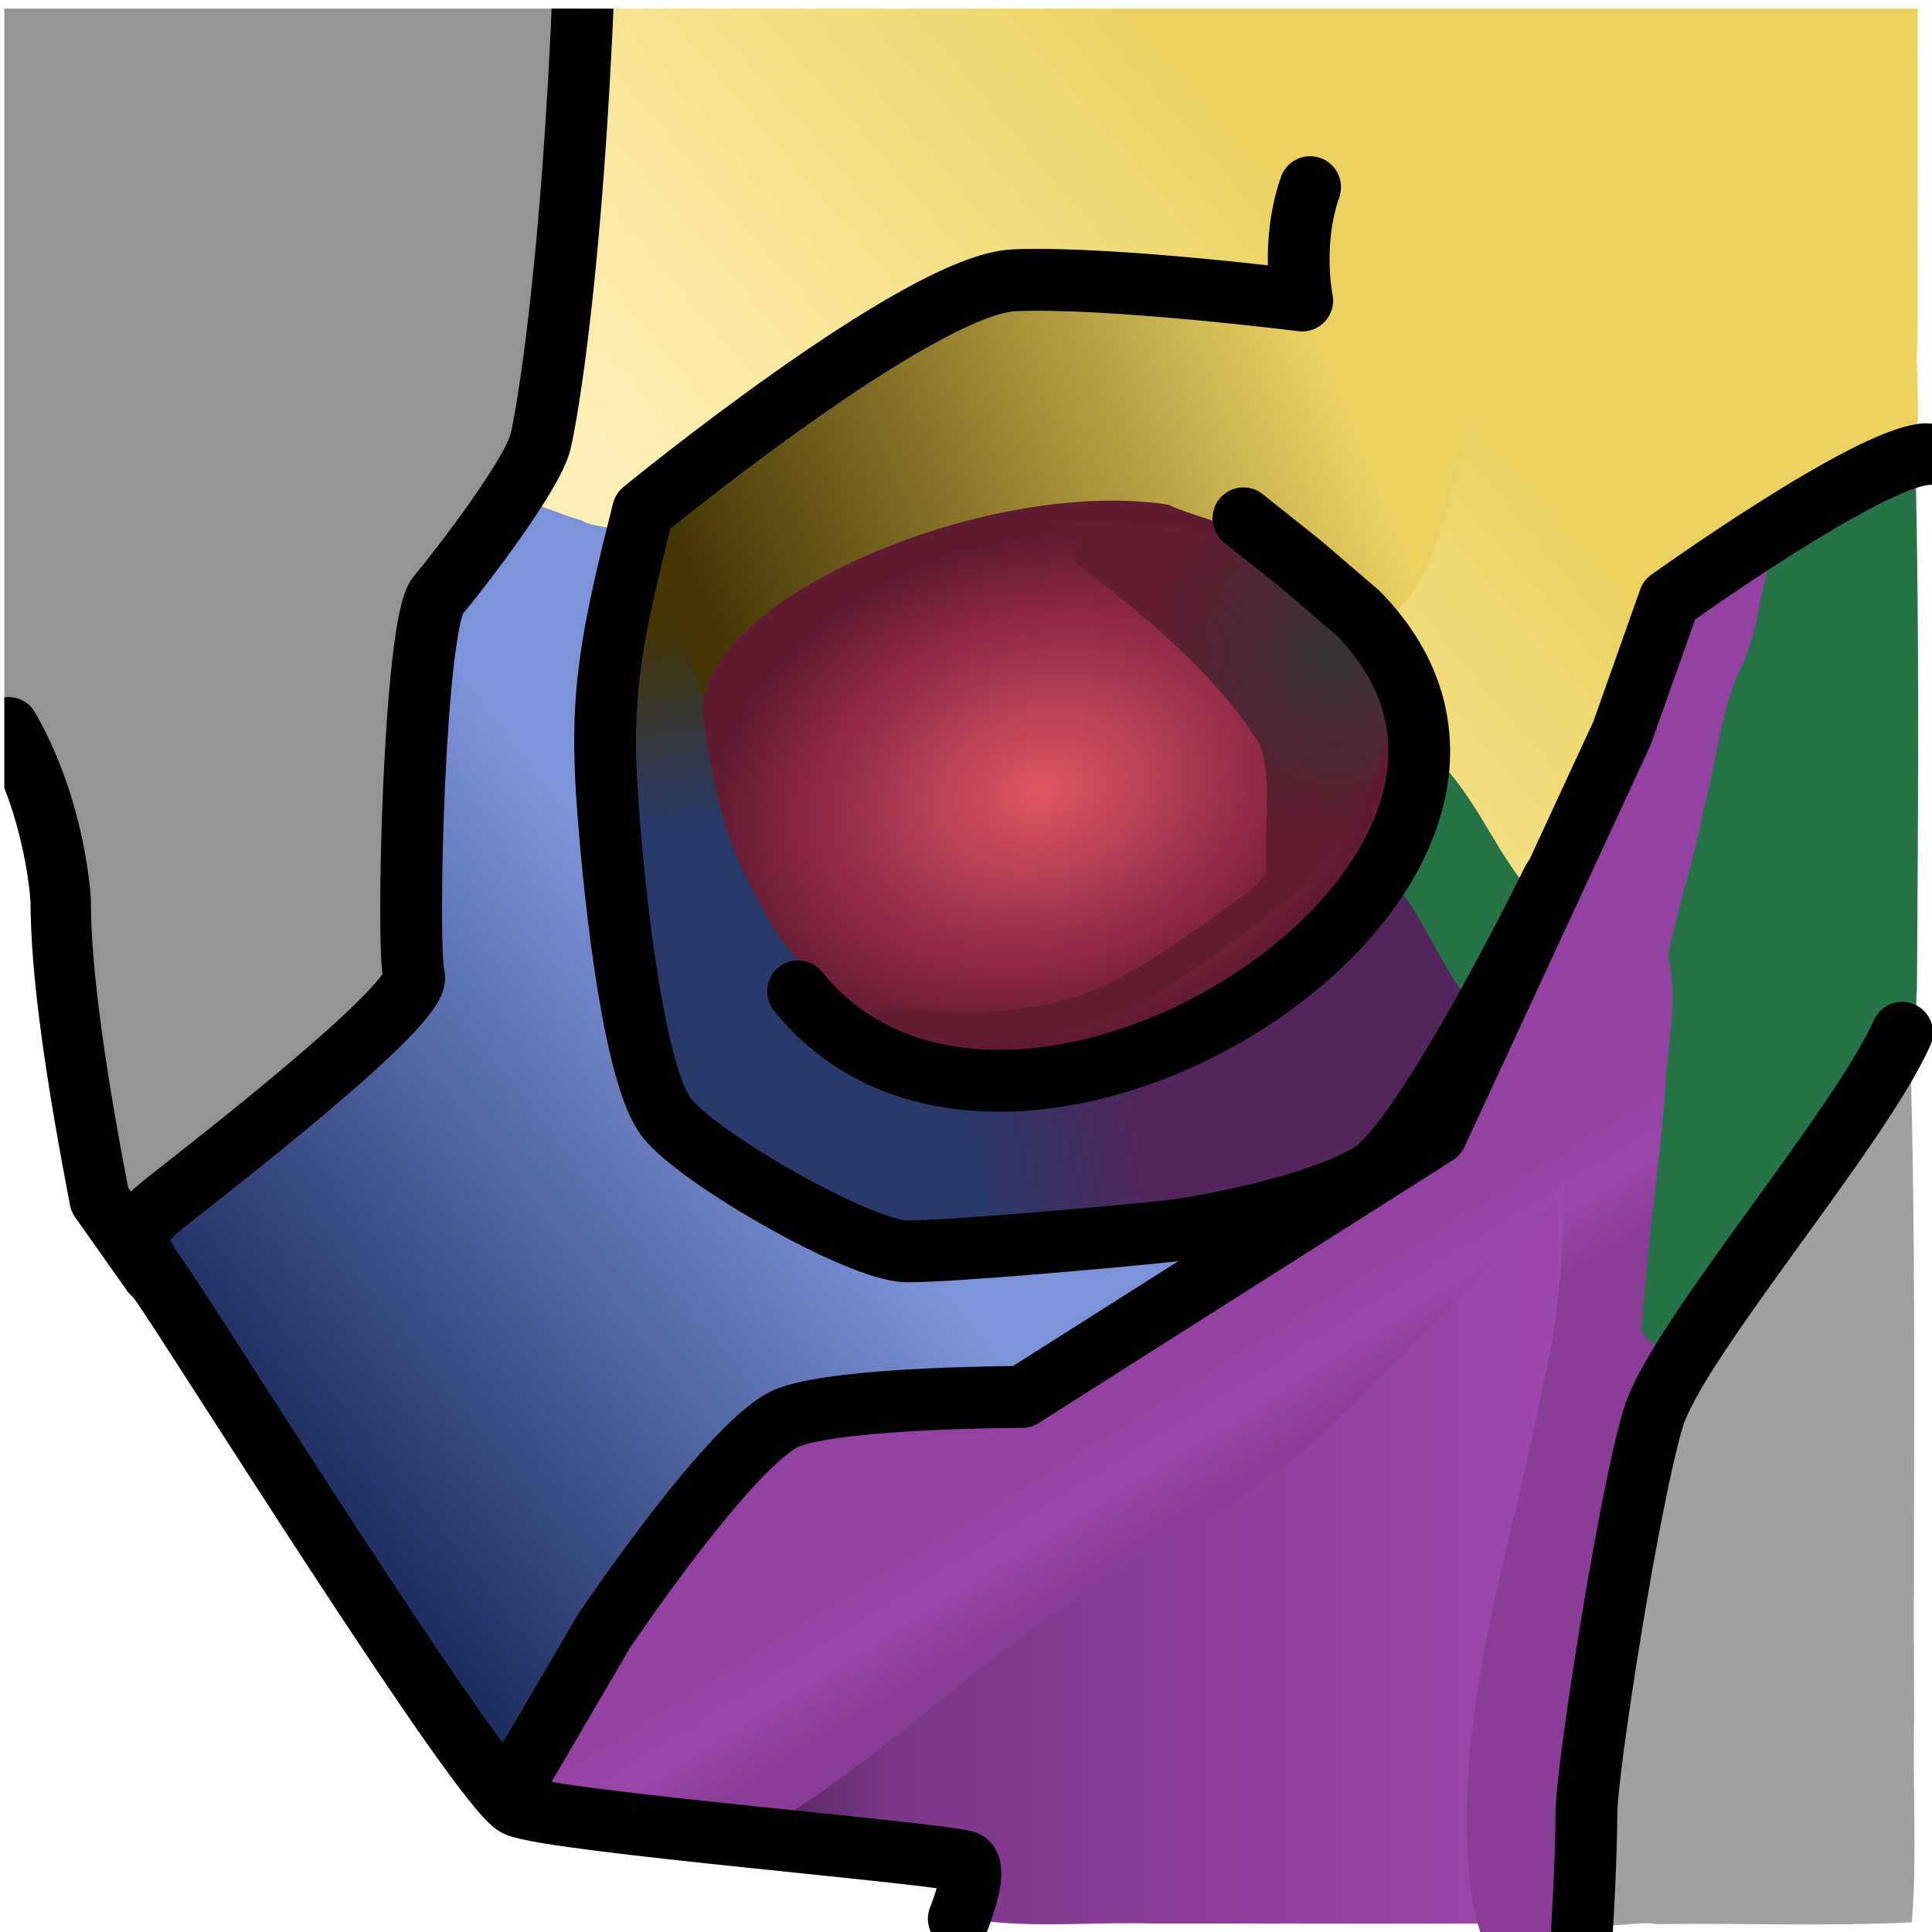 <?xml version="1.0" encoding="UTF-8" standalone="no"?>
<!-- Created with Inkscape (http://www.inkscape.org/) -->

<svg
   xmlns:dc="http://purl.org/dc/elements/1.1/"
   xmlns:cc="http://creativecommons.org/ns#"
   xmlns:rdf="http://www.w3.org/1999/02/22-rdf-syntax-ns#"
   xmlns:svg="http://www.w3.org/2000/svg"
   xmlns="http://www.w3.org/2000/svg"
   xmlns:xlink="http://www.w3.org/1999/xlink"
   xmlns:sodipodi="http://sodipodi.sourceforge.net/DTD/sodipodi-0.dtd"
   xmlns:inkscape="http://www.inkscape.org/namespaces/inkscape"
   width="32"
   height="32"
   id="svg2"
   version="1.1"
   inkscape:version="0.48.4 r9939"
   sodipodi:docname="orbit icon.svg">
  <defs
     id="defs4">
    <linearGradient
       inkscape:collect="always"
       id="linearGradient4378">
      <stop
         style="stop-color:#363436;stop-opacity:1;"
         offset="0"
         id="stop4380" />
      <stop
         style="stop-color:#641c32;stop-opacity:1"
         offset="1"
         id="stop4382" />
    </linearGradient>
    <linearGradient
       id="linearGradient4370"
       inkscape:collect="always">
      <stop
         id="stop4372"
         offset="0"
         style="stop-color:#9342a2;stop-opacity:1" />
      <stop
         style="stop-color:#9a45aa;stop-opacity:1;"
         offset="0.487"
         id="stop4376" />
      <stop
         id="stop4374"
         offset="1"
         style="stop-color:#893d96;stop-opacity:1" />
    </linearGradient>
    <linearGradient
       inkscape:collect="always"
       id="linearGradient4318">
      <stop
         style="stop-color:#ad942b;stop-opacity:1;"
         offset="0"
         id="stop4320" />
      <stop
         style="stop-color:#ad942b;stop-opacity:0;"
         offset="1"
         id="stop4322" />
    </linearGradient>
    <linearGradient
       inkscape:collect="always"
       id="linearGradient4310">
      <stop
         style="stop-color:#29396a;stop-opacity:1;"
         offset="0"
         id="stop4312" />
      <stop
         style="stop-color:#443705;stop-opacity:1"
         offset="1"
         id="stop4314" />
    </linearGradient>
    <linearGradient
       inkscape:collect="always"
       id="linearGradient4302">
      <stop
         style="stop-color:#54255c;stop-opacity:1;"
         offset="0"
         id="stop4304" />
      <stop
         style="stop-color:#29396a;stop-opacity:1"
         offset="1"
         id="stop4306" />
    </linearGradient>
    <linearGradient
       id="linearGradient4195">
      <stop
         style="stop-color:#e15665;stop-opacity:1;"
         offset="0"
         id="stop4197" />
      <stop
         id="stop4203"
         offset="0.709"
         style="stop-color:#8b2746;stop-opacity:1;" />
      <stop
         style="stop-color:#611b31;stop-opacity:1"
         offset="1"
         id="stop4199" />
    </linearGradient>
    <linearGradient
       inkscape:collect="always"
       id="linearGradient4163">
      <stop
         style="stop-color:#54255c;stop-opacity:1"
         offset="0"
         id="stop4165" />
      <stop
         id="stop4171"
         offset="0.128"
         style="stop-color:#7b3787;stop-opacity:1;" />
      <stop
         style="stop-color:#a54ab5;stop-opacity:1"
         offset="1"
         id="stop4167" />
    </linearGradient>
    <linearGradient
       inkscape:collect="always"
       id="linearGradient4019">
      <stop
         style="stop-color:#443705;stop-opacity:1"
         offset="0"
         id="stop4021" />
      <stop
         style="stop-color:#ecd161;stop-opacity:1"
         offset="1"
         id="stop4023" />
    </linearGradient>
    <linearGradient
       inkscape:collect="always"
       id="linearGradient4013">
      <stop
         style="stop-color:#ecd161;stop-opacity:1"
         offset="0"
         id="stop4015" />
      <stop
         style="stop-color:#f9df6e;stop-opacity:0.498"
         offset="1"
         id="stop4017" />
    </linearGradient>
    <linearGradient
       inkscape:collect="always"
       id="linearGradient3934">
      <stop
         style="stop-color:#1d2c5e;stop-opacity:1"
         offset="0"
         id="stop3936" />
      <stop
         style="stop-color:#7d93d9;stop-opacity:1"
         offset="1"
         id="stop3938" />
    </linearGradient>
    <clipPath
       clipPathUnits="userSpaceOnUse"
       id="clipPath4120">
      <rect
         style="fill:none;stroke:#000000;stroke-width:0.204;stroke-linecap:round;stroke-linejoin:round;stroke-miterlimit:4;stroke-opacity:1;stroke-dasharray:none;stroke-dashoffset:0"
         id="rect4122"
         width="31.794"
         height="31.078"
         x="601.017"
         y="734.051" />
    </clipPath>
    <linearGradient
       inkscape:collect="always"
       xlink:href="#linearGradient4163"
       id="linearGradient4288"
       gradientUnits="userSpaceOnUse"
       gradientTransform="translate(10.31,5.526)"
       x1="613.841"
       y1="781.657"
       x2="629.153"
       y2="781.657" />
    <linearGradient
       inkscape:collect="always"
       xlink:href="#linearGradient4013"
       id="linearGradient4290"
       gradientUnits="userSpaceOnUse"
       gradientTransform="matrix(1,0,0,1.023,10.215,12.224)"
       x1="619.878"
       y1="734.842"
       x2="611.589"
       y2="742.053" />
    <linearGradient
       inkscape:collect="always"
       xlink:href="#linearGradient4019"
       id="linearGradient4292"
       gradientUnits="userSpaceOnUse"
       gradientTransform="matrix(1,0,0,1.023,10.215,12.224)"
       x1="613.036"
       y1="744.434"
       x2="623.032"
       y2="740.214" />
    <linearGradient
       inkscape:collect="always"
       xlink:href="#linearGradient3934"
       id="linearGradient4294"
       gradientUnits="userSpaceOnUse"
       gradientTransform="matrix(1,0,0,1.023,10.215,12.224)"
       x1="606.349"
       y1="758.426"
       x2="614.359"
       y2="751.966" />
    <radialGradient
       inkscape:collect="always"
       xlink:href="#linearGradient4195"
       id="radialGradient4296"
       gradientUnits="userSpaceOnUse"
       gradientTransform="matrix(0.966,-0.259,0.194,0.721,-118.126,380.883)"
       cx="618.253"
       cy="770.8"
       fx="618.253"
       fy="770.8"
       r="5.486" />
    <linearGradient
       inkscape:collect="always"
       xlink:href="#linearGradient4302"
       id="linearGradient4308"
       x1="630.619"
       y1="782.337"
       x2="627.491"
       y2="782.869"
       gradientUnits="userSpaceOnUse" />
    <linearGradient
       inkscape:collect="always"
       xlink:href="#linearGradient4310"
       id="linearGradient4316"
       x1="622.965"
       y1="777.023"
       x2="622.495"
       y2="773.861"
       gradientUnits="userSpaceOnUse" />
    <linearGradient
       inkscape:collect="always"
       xlink:href="#linearGradient4318"
       id="linearGradient4335"
       gradientUnits="userSpaceOnUse"
       x1="626.959"
       y1="781.407"
       x2="627.025"
       y2="781.141"
       gradientTransform="translate(0.071,-0.142)" />
    <linearGradient
       inkscape:collect="always"
       xlink:href="#linearGradient4370"
       id="linearGradient4368"
       gradientUnits="userSpaceOnUse"
       x1="629.355"
       y1="786.987"
       x2="630.436"
       y2="788.732" />
    <radialGradient
       inkscape:collect="always"
       xlink:href="#linearGradient4378"
       id="radialGradient4394"
       cx="633.653"
       cy="774.7"
       fx="633.653"
       fy="774.7"
       r="4.323"
       gradientTransform="matrix(-0.676,-0.207,0.205,-0.667,902.983,1422.158)"
       gradientUnits="userSpaceOnUse" />
    <clipPath
       clipPathUnits="userSpaceOnUse"
       id="clipPath4448">
      <rect
         y="766.32"
         x="611.594"
         height="32"
         width="32"
         id="rect4450"
         style="opacity:0.1;fill:#ff8080;fill-opacity:1;stroke:none"
         clip-path="none" />
    </clipPath>
  </defs>
  <sodipodi:namedview
     id="base"
     pagecolor="#ffffff"
     bordercolor="#666666"
     borderopacity="1.0"
     inkscape:pageopacity="0.0"
     inkscape:pageshadow="2"
     inkscape:zoom="13.931917"
     inkscape:cx="-2.0991058"
     inkscape:cy="29.177608"
     inkscape:document-units="px"
     inkscape:current-layer="layer1"
     showgrid="false"
     showguides="true"
     inkscape:guide-bbox="true"
     inkscape:window-width="1920"
     inkscape:window-height="1138"
     inkscape:window-x="1672"
     inkscape:window-y="-8"
     inkscape:window-maximized="1"
     fit-margin-top="0"
     fit-margin-left="0"
     fit-margin-right="0"
     fit-margin-bottom="0">
    <sodipodi:guide
       orientation="1,0"
       position="-48.327,73.15"
       id="guide3867" />
  </sodipodi:namedview>
  <g
     inkscape:label="Layer 1"
     inkscape:groupmode="layer"
     id="layer1"
     transform="translate(-611.522,-766.177)">
    <g
       id="g4425"
       clip-path="url(#clipPath4448)">
      <g
         id="g4403">
        <g
           id="g4264"
           transform="matrix(1.012,0,0,1.014,-7.412,-8.11)"
           clip-path="none">
          <path
             inkscape:connector-curvature="0"
             id="path3971"
             d="m 639.369,779.338 c -0.036,0.077 -0.088,0.148 -0.125,0.224 0.078,-0.024 0.122,-0.014 0.156,0.032 1.4e-4,-0.054 4.2e-4,-0.106 0,-0.16 -0.003,-0.028 -0.02,-0.067 -0.031,-0.096 z m -2.031,3.357 c -1.044,1.295 -2.267,2.452 -3.438,3.613 -1.01,1.044 -2.222,1.812 -3.469,2.526 -2.27,1.223 -4.064,3.182 -6.281,4.476 0.033,0.004 0.066,0.036 0.094,0.032 1.173,0.207 2.376,0.411 3.531,0.684 0.217,0.271 -0.043,0.661 0,0.959 0.885,0.093 1.819,0.004 2.719,0.032 1.817,-0.003 3.621,0.007 5.438,0 -0.069,-0.253 -0.128,-0.511 -0.156,-0.767 -0.252,-2.768 0.712,-5.619 1.219,-8.293 0.261,-1.066 0.312,-2.169 0.344,-3.261 z m 1.688,2.494 c -0.047,0.256 0.197,0.407 0.375,0.575 0.021,-0.044 0.042,-0.084 0.062,-0.128 -0.041,-0.21 -0.297,-0.301 -0.438,-0.448 z"
             style="fill:url(#linearGradient4288);fill-opacity:1;stroke:none"
             sodipodi:nodetypes="ccccccccccccccccccccccc" />
          <path
             inkscape:connector-curvature="0"
             id="path3969"
             d="m 640.891,772.633 c -0.586,0.337 -1.143,0.749 -1.688,1.151 -0.98,2.862 -2.387,5.556 -3.625,8.312 -0.162,0.598 -0.853,0.733 -1.281,1.087 -1.898,1.203 -3.789,2.378 -5.688,3.581 -1.269,0.101 -2.577,-3.9e-4 -3.812,0.352 -0.861,0.483 -1.439,1.389 -2.062,2.142 -0.925,1.246 -1.746,2.577 -2.438,3.964 -0.029,0.336 0.481,0.229 0.688,0.32 0.82,0.102 1.648,0.273 2.469,0.288 2.49,-1.269 4.383,-3.47 6.844,-4.796 1.247,-0.714 2.459,-1.482 3.469,-2.526 1.171,-1.161 2.394,-2.318 3.438,-3.613 -0.032,1.092 -0.082,2.195 -0.344,3.261 -0.506,2.674 -1.471,5.32 -1.219,8.089 0.045,0.399 0.123,0.822 0.281,1.183 0.606,-0.016 1.22,0.03 1.812,-0.064 0.223,-1.587 0.27,-3.214 0.562,-4.796 0.27,-1.49 0.454,-3.009 1.125,-4.38 -0.068,-0.357 -0.73,-0.462 -0.5,-0.927 0.168,-1.753 0.411,-3.512 0.406,-5.275 -0.008,-0.126 -0.063,-0.271 -0.219,-0.224 0.041,-0.084 0.086,-0.171 0.125,-0.256 0.518,-1.735 0.784,-3.545 1.406,-5.243 0.116,-0.519 0.295,-1.056 0.375,-1.567 -0.017,-0.051 -0.08,-0.074 -0.125,-0.064 z"
             style="fill:url(#linearGradient4368);fill-opacity:1;stroke:none" />
          <path
             inkscape:connector-curvature="0"
             id="path3959"
             d="m 621.186,763.334 c -0.184,2.452 -0.255,4.939 -0.709,7.363 -0.086,0.386 -0.351,0.696 -0.485,1.06 0.222,0.255 0.659,0.231 0.962,0.378 0.32,0.041 0.664,0.318 0.984,0.196 0.144,-0.196 0.184,-0.47 0.426,-0.599 1.621,-1.268 3.28,-2.554 5.16,-3.397 0.837,-0.338 1.768,-0.127 2.65,-0.116 0.868,0.033 1.745,0.207 2.603,0.209 0.156,-0.563 -0.016,-1.282 0.287,-1.784 0.186,0.077 0.23,-0.203 0.426,-0.083 0.82,0.152 1.893,0.288 2.289,1.152 0.396,1.143 -0.028,2.385 -0.41,3.472 -0.248,0.544 -0.424,1.221 -0.917,1.582 -0.261,0.118 -0.187,0.486 -0.404,0.666 -0.282,0.218 -0.086,0.535 0.129,0.703 0.407,0.442 1.057,0.915 0.872,1.611 -0.006,0.455 0.446,0.736 0.612,1.125 0.345,0.465 0.55,1.085 0.993,1.465 0.284,0.003 0.315,-0.436 0.465,-0.622 0.688,-1.392 1.228,-2.849 1.792,-4.289 0.504,-0.501 1.178,-0.817 1.765,-1.215 0.721,-0.457 1.478,-0.848 2.244,-1.218 0.131,-0.593 0.02,-1.257 0.058,-1.877 5.6e-4,-1.906 0.003,-3.811 0.005,-5.717 -0.249,-0.243 -0.733,-0.034 -1.07,-0.103 -6.884,0 -13.768,0 -20.652,0 l -0.058,0.03 -0.019,0.009 z"
             style="fill:url(#linearGradient4290);fill-opacity:1;stroke:none" />
          <path
             sodipodi:nodetypes="cccccccccccccccccc"
             inkscape:connector-curvature="0"
             id="path3961"
             d="m 633.414,766.479 c -0.459,-0.016 -0.452,0.603 -0.495,0.931 -0.063,0.351 0.046,0.758 -0.052,1.08 -0.708,0.029 -1.422,-0.154 -2.134,-0.181 -1.238,-0.053 -2.586,-0.366 -3.726,0.297 -1.675,0.879 -3.205,2.043 -4.692,3.224 -0.258,0.233 -0.434,0.718 -0.172,1 0.353,0.631 0.606,1.956 0.923,2.591 0.292,0.132 0.38,-0.912 0.628,-0.99 0.295,-0.232 0.717,-0.264 0.925,-0.603 1.495,-1.254 3.457,-1.698 5.352,-1.821 1.224,-0.02 1.993,0.299 3.149,0.758 0.386,0.321 1.04,0.636 1.296,0.826 0.676,-0.493 0.908,-2.065 1.193,-2.825 0.307,-1.04 0.652,-2.251 0.145,-3.281 -0.48,-0.713 -1.399,-0.865 -2.176,-0.998 -0.054,-6e-5 -0.11,-0.016 -0.164,-0.008 z"
             style="fill:url(#linearGradient4292);fill-opacity:1;stroke:none" />
          <path
             inkscape:connector-curvature="0"
             id="path3932"
             d="m 620.009,771.777 c -0.293,0.149 -0.394,0.552 -0.633,0.777 -0.409,0.497 -0.8,1.053 -0.806,1.733 -0.22,1.816 -0.211,3.645 -0.207,5.472 -1.318,1.429 -2.938,2.497 -4.342,3.823 -0.304,0.353 0.19,0.729 0.311,1.045 1.69,2.653 3.385,5.316 5.222,7.863 0.108,0.165 0.369,0.482 0.487,0.151 1.139,-1.996 2.331,-3.972 3.975,-5.576 0.646,-0.587 1.589,-0.491 2.402,-0.597 0.656,-0.064 1.342,-0.002 1.979,-0.134 1.449,-0.929 2.944,-1.8 4.348,-2.793 0.118,-0.283 -0.291,-0.2 -0.42,-0.122 -1.914,0.389 -3.881,0.554 -5.822,0.624 -1.011,-0.122 -1.886,-0.724 -2.76,-1.216 -0.646,-0.402 -1.398,-0.85 -1.569,-1.675 -0.453,-1.89 -0.679,-3.861 -0.682,-5.804 0.041,-0.992 0.277,-1.965 0.466,-2.925 -0.187,-0.263 -0.595,-0.172 -0.855,-0.33 -0.365,-0.095 -0.717,-0.297 -1.095,-0.317 z"
             style="fill:url(#linearGradient4294);fill-opacity:1;stroke:none" />
          <path
             inkscape:connector-curvature="0"
             id="path3955"
             d="m 612.329,778.138 c 0,0 0.385,5.951 1.011,5.777 1.11,-1.08 2.873,-2.156 4.009,-3.216 0.338,-0.347 0.806,-0.658 0.974,-1.117 -0.017,-1.998 -0.026,-4.026 0.322,-5.992 0.287,-0.659 0.852,-1.154 1.209,-1.776 0.386,-0.535 0.672,-1.148 0.702,-1.826 0.277,-2.186 0.511,-4.388 0.53,-6.591 -0.249,-0.243 -0.733,-0.034 -1.07,-0.103 -2.886,0 -5.771,0 -8.657,0 l -0.058,0.03 -0.019,0.009 -0.115,11.707 z"
             style="fill:#949494;fill-opacity:1;stroke:none"
             sodipodi:nodetypes="cccccccccccccc" />
          <path
             inkscape:connector-curvature="0"
             id="path3965"
             d="m 642.826,771.098 c -0.69,0.289 -1.389,0.632 -1.995,1.084 -0.449,0.687 -0.382,1.605 -0.745,2.328 -0.337,0.71 -0.398,1.539 -0.605,2.299 -0.155,0.811 -0.425,1.597 -0.586,2.401 0.176,0.708 -0.019,1.474 -0.045,2.204 -0.103,1.314 -0.314,2.635 -0.384,3.94 0.165,0.159 0.522,0.623 0.726,0.256 1.225,-1.651 2.411,-3.366 3.525,-5.081 0.335,-0.041 0.21,-0.505 0.252,-0.75 0.018,-2.871 0.043,-5.748 -0.024,-8.617 -0.038,-0.02 -0.057,-0.102 -0.119,-0.066 z"
             style="fill:#267347;fill-opacity:1;stroke:none" />
          <path
             inkscape:connector-curvature="0"
             id="path3973"
             d="m 642.704,780.721 c -0.777,1.039 -1.474,2.17 -2.249,3.22 -0.818,1.196 -1.825,2.362 -2.024,3.864 -0.447,2.344 -0.898,4.721 -0.895,7.12 0.285,0.232 0.803,0.037 1.177,0.101 1.389,-0.019 2.794,0.039 4.172,-0.029 0.088,-1.075 0.013,-2.213 0.038,-3.313 -0.019,-3.635 0.044,-7.274 -0.063,-10.905 -0.015,-0.064 -0.093,-0.096 -0.156,-0.058 z"
             style="fill:#a0a0a0;fill-opacity:1;stroke:none" />
          <path
             inkscape:connector-curvature="0"
             id="path3949"
             d="m 634.232,777.779 c -0.497,1.05 -1.556,1.625 -2.436,2.294 -0.934,0.689 -2.003,1.293 -3.193,1.277 -0.666,0.047 -1.363,-0.044 -2.017,0.052 0.037,0.276 -0.159,0.881 0.229,0.918 0.251,0.027 0.595,0.027 0.628,0.363 0.185,0.41 0.295,0.89 0.59,1.229 1.233,-0.058 2.488,-0.217 3.711,-0.415 0.768,-0.202 1.592,-0.345 2.271,-0.77 0.769,-0.691 1.335,-1.604 1.86,-2.482 -0.537,-0.781 -0.909,-1.696 -1.489,-2.463 -0.057,-0.049 -0.098,-0.043 -0.155,-0.002 z"
             style="fill:url(#linearGradient4308);fill-opacity:1;stroke:none" />
          <path
             inkscape:connector-curvature="0"
             id="path3953"
             d="m 622.052,772.642 c -0.271,0.403 -0.249,0.96 -0.363,1.429 -0.331,1.969 -0.025,3.975 0.281,5.927 0.177,0.763 0.222,1.701 0.936,2.171 0.958,0.728 2.006,1.401 3.16,1.745 0.611,0.067 1.266,0.162 1.851,-0.056 0.175,-0.25 -0.194,-0.547 -0.224,-0.808 -0.137,-0.363 -0.339,-0.858 -0.799,-0.797 -0.418,-0.121 -0.114,-0.706 -0.361,-0.956 -0.162,-0.05 -0.021,-0.328 -0.157,-0.442 -1.171,-1.518 -2.071,-3.249 -2.913,-4.971 -0.471,-1.056 -0.748,-2.2 -1.288,-3.223 -0.032,-0.042 -0.079,-0.023 -0.121,-0.021 z"
             style="fill:url(#linearGradient4316);fill-opacity:1;stroke:none" />
          <path
             inkscape:connector-curvature="0"
             id="path3967"
             d="m 635.05,776.01 c -0.294,0.359 -0.343,0.887 -0.578,1.297 -0.289,0.336 -0.114,0.67 0.135,0.958 0.393,0.569 0.649,1.246 1.106,1.765 0.284,0.022 0.343,-0.416 0.503,-0.599 0.181,-0.373 0.451,-0.728 0.563,-1.125 -0.672,-0.674 -0.978,-1.644 -1.659,-2.299 l -0.063,0 -0.006,0.002 z"
             style="fill:#267347;fill-opacity:1;stroke:none" />
          <path
             id="path3087"
             d="m 630.715,771.84 c -3.045,-0.466 -7.856,1.638 -7.606,3.499 0.25,1.861 0.639,2.529 1.12,3.361 0.476,0.823 1.391,1.286 1.923,2.059 2.129,1.065 4.765,-0.135 6.512,-1.529 1.407,-1.147 3.949,-2.228 1.544,-5.848 -0.511,-0.704 -3.078,-1.317 -3.494,-1.543 z"
             style="fill:url(#radialGradient4296);fill-opacity:1;stroke:none"
             inkscape:connector-curvature="0"
             sodipodi:nodetypes="czscccc" />
          <path
             sodipodi:nodetypes="ccccccccccccccc"
             inkscape:connector-curvature="0"
             id="path3947"
             d="m 629.295,772.5 c -0.276,0.007 -0.12,0.327 0.049,0.388 1.051,0.83 2.139,1.71 2.871,2.867 0.219,0.649 0.053,1.368 0.107,2.045 -0.102,0.326 -0.524,0.488 -0.781,0.717 -0.95,0.666 -1.922,1.407 -3.109,1.53 -0.804,0.163 -1.62,0.023 -2.425,0.066 -0.254,0.134 -0.046,0.517 0.212,0.448 1.554,0.116 3.262,0.11 4.567,-0.888 0.892,-0.631 1.821,-1.239 2.578,-2.038 0.544,-0.864 0.97,-1.824 1.173,-2.827 0.037,-0.717 -0.705,-1.115 -1.105,-1.595 -0.371,-0.195 -1.927,-0.843 -2.339,-0.943 -0.969,-0.12 -1.321,-0.1 -2.293,-0.194 z"
             style="fill:url(#radialGradient4394);fill-opacity:1;stroke:none" />
          <path
             sodipodi:nodetypes="ccscsssssc"
             inkscape:connector-curvature="0"
             id="path3024"
             d="m 633.037,766.654 c -0.323,0.925 -0.129,1.851 -0.129,1.851 0,0 -3.165,-0.397 -4.716,-0.33 -1.55,0.066 -6.073,3.767 -6.073,3.767 -0.517,2.049 -0.711,2.974 -0.581,4.759 0.129,1.784 0.452,4.494 0.969,5.155 0.517,0.661 3.165,2.181 3.941,2.181 0.775,0 3.682,-0.264 4.264,-0.33 0.581,-0.066 2.39,-0.397 3.295,-0.925 0.904,-0.529 3.006,-4.815 3.006,-4.815"
             style="fill:none;stroke:#000000;stroke-width:1.011;stroke-linecap:round;stroke-linejoin:round;stroke-miterlimit:4;stroke-opacity:1;stroke-dasharray:none" />
          <path
             inkscape:connector-curvature="0"
             id="path3028"
             d="m 643.115,771.016 c -0.969,0.066 -4.199,2.379 -4.199,2.379 l -0.775,2.181 -3.036,6.543 -6.783,4.296 c 0,0 -2.907,0 -3.811,0.33 -0.904,0.33 -3.036,3.503 -3.036,3.503 l -1.55,2.644"
             style="fill:none;stroke:#000000;stroke-width:1.011;stroke-linecap:round;stroke-linejoin:round;stroke-miterlimit:4;stroke-opacity:1;stroke-dasharray:none" />
          <path
             sodipodi:nodetypes="cssc"
             inkscape:connector-curvature="0"
             id="path3030"
             d="m 642.727,780.467 c -0.711,1.586 -3.682,5.023 -4.07,6.279 -0.388,1.256 -1.098,5.75 -1.098,6.477 0,0.727 -0.07,1.868 -0.07,1.868"
             style="fill:none;stroke:#000000;stroke-width:1.011;stroke-linecap:round;stroke-linejoin:miter;stroke-miterlimit:4;stroke-opacity:1;stroke-dasharray:none" />
          <path
             style="fill:url(#linearGradient4335);fill-opacity:1;stroke:#000000;stroke-width:1.011;stroke-linecap:round;stroke-linejoin:round;stroke-miterlimit:4;stroke-opacity:1;stroke-dasharray:none"
             d="m 624.657,779.79 c 3.493,4.336 13.3,-1.958 9.168,-6.175 l -0.926,-0.793 -0.953,-0.758"
             id="path3032"
             inkscape:connector-curvature="0" />
          <path
             sodipodi:nodetypes="csscssccc"
             inkscape:connector-curvature="0"
             id="path3883"
             d="m 621.152,763.217 c -0.186,4.737 -0.599,7.136 -0.712,7.6 -0.129,0.529 -1.292,2.049 -1.68,2.511 -0.388,0.463 -0.517,5.75 -0.388,6.213 0.129,0.463 -3.488,3.238 -4.07,3.701 -0.581,0.463 -0.581,0.595 -0.065,1.322 0.517,0.727 5.233,8.261 5.814,8.526 0.581,0.264 7.171,0.793 7.365,0.925 0.194,0.132 -0.129,0.925 -0.129,0.925"
             style="fill:none;stroke:#000000;stroke-width:1.011;stroke-linecap:round;stroke-linejoin:round;stroke-miterlimit:4;stroke-opacity:1;stroke-dasharray:none" />
        </g>
        <path
           style="fill:none;stroke:#000000;stroke-width:1px;stroke-linecap:round;stroke-linejoin:round;stroke-opacity:1"
           d="m 0.144,12.046 c 0.79,1.364 0.861,2.871 0.861,2.871 0.001,1.223 0.263,2.967 0.646,4.953 l 0.861,1.22"
           id="path4396"
           inkscape:connector-curvature="0"
           transform="translate(611.522,766.177)"
           sodipodi:nodetypes="cccc" />
      </g>
    </g>
  </g>
</svg>
